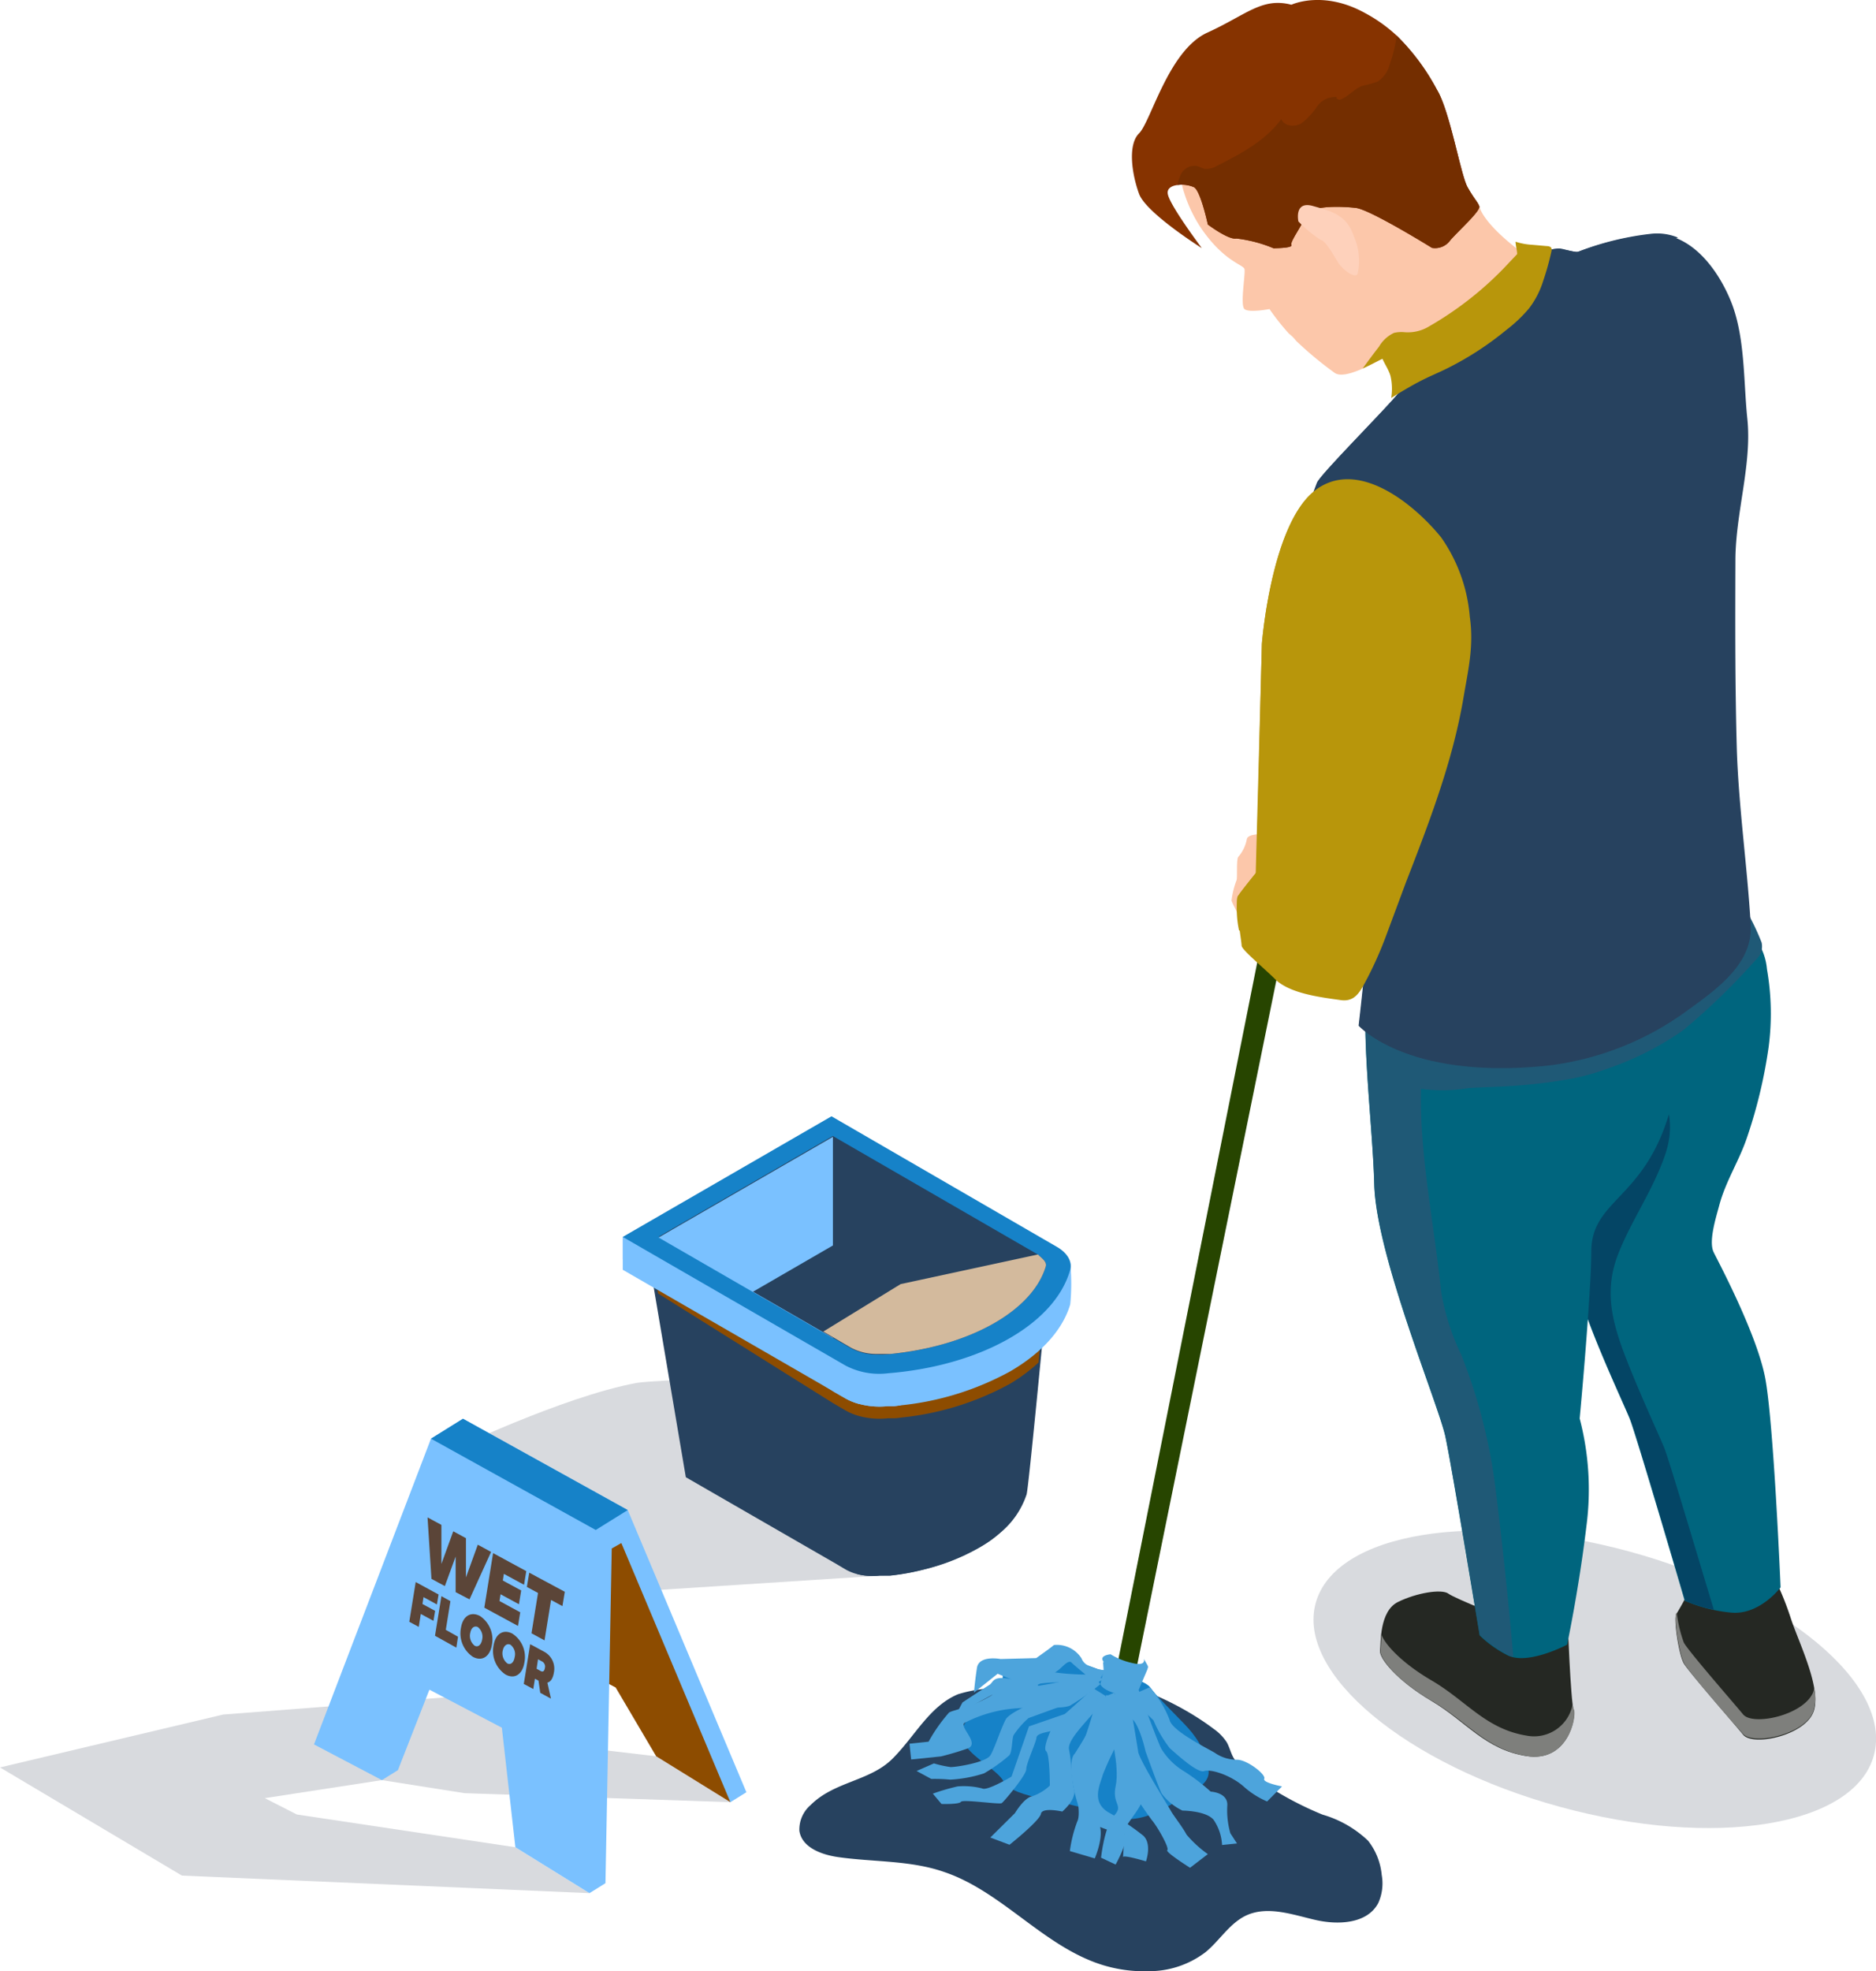 <svg xmlns="http://www.w3.org/2000/svg" viewBox="0 0 158.27 166.2"><defs><style>.cls-1{isolation:isolate;}.cls-2{fill:#d8dade;}.cls-3{fill:#27425f;}.cls-4{fill:#252823;}.cls-5{fill:#7e7f7c;}.cls-6{fill:#00657e;}.cls-7{fill:#044565;}.cls-8{fill:#1f5976;}.cls-9{fill:#fcc7aa;}.cls-10{fill:#b8960b;}.cls-11{fill:#863300;}.cls-12{fill:#274500;}.cls-13{fill:#1682c8;}.cls-14{fill:#4da4dc;}.cls-15{fill:#7ac1ff;}.cls-16{fill:#8d4c00;}.cls-17{fill:#5b4538;}.cls-18{fill:#d3ba9d;mix-blend-mode:multiply;}.cls-19{fill:#742e00;}.cls-20{fill:#fed1bb;}</style></defs><g class="cls-1"><g id="Layer_2" data-name="Layer 2"><g id="Layer_1-2" data-name="Layer 1"><path class="cls-2" d="M111,135.16c-1.63,5.93,7.6,13.62,20.6,17.18S156.46,154,158.09,148s-7.61-13.63-20.61-17.18S112.63,129.22,111,135.16Z"/><path class="cls-2" d="M69.24,115.82s-14.11.52-15.53.78c-6.28,1.16-16,5.85-16,5.85L53,134.22l21.7-1.4Z"/><polygon class="cls-2" points="41.91 142.78 18.83 144.56 0 149.02 15.35 158.14 49.73 159.62 43.48 155.75 25.05 152.99 22.34 151.61 32.22 150.09 39.19 151.19 61.62 151.95 55.36 148.08 48.2 147.24 41.91 142.78"/><path class="cls-3" d="M102.38,145.76a4.12,4.12,0,0,1,1.11,1.13c.24.42.34.9.58,1.32a4,4,0,0,0,1.16,1.17,28,28,0,0,0,6.35,3.62,9.3,9.3,0,0,1,3.84,2.2,5.49,5.49,0,0,1,1.15,2.89,4,4,0,0,1-.3,2.38c-.94,1.75-3.4,1.85-5.33,1.4s-4-1.2-5.8-.37c-1.41.66-2.24,2.12-3.44,3.1a7.87,7.87,0,0,1-4.8,1.6,11.89,11.89,0,0,1-4-.56c-4.91-1.58-8.38-6.17-13.26-7.81-2.87-1-6-.82-9-1.26-1.38-.21-3-.82-3.2-2.21a2.72,2.72,0,0,1,.95-2.17c2-2,5-2,6.91-3.91s3.1-4.41,5.52-5.43a11.47,11.47,0,0,1,5-.4,13.76,13.76,0,0,0,3.9-.23,7.54,7.54,0,0,1,2.88-.61C95.86,141.88,99.87,143.86,102.38,145.76Z"/><path class="cls-4" d="M149.52,132.68a25.4,25.4,0,0,1,1.55,3.73c.67,2.08,2.75,6.16,1.87,8.06s-5.07,2.78-5.88,1.79-4.57-5.28-5-6-.93-4-.6-4.23a23.15,23.15,0,0,0,1.66-3.3Z"/><path class="cls-4" d="M132.25,136.52s.26,6.93.51,7.63-.51,4.47-4,3.91-5.07-2.92-8-4.65-4.4-3.59-4.33-4.22-.07-3.34,1.51-4.12,3.7-1.12,4.26-.7,5.14,2.22,5.14,2.22Z"/><path class="cls-5" d="M152.94,142.75c-.88,1.9-5.07,2.78-5.88,1.8s-4.57-5.28-5-6.05a11.06,11.06,0,0,1-.6-2.53h0c-.33.19.21,3.46.6,4.23s4.15,5.07,5,6,5,.11,5.88-1.79a3.72,3.72,0,0,0,.12-2.08A1.9,1.9,0,0,1,152.94,142.75Z"/><path class="cls-5" d="M132.68,143.68a3.31,3.31,0,0,1-3.88,2.66c-3.45-.56-5.07-2.92-8-4.64-2.5-1.46-3.91-3-4.24-3.84-.06.59-.06,1.1-.09,1.33-.07.63,1.37,2.5,4.33,4.22s4.57,4.08,8,4.65,4.22-3.21,4-3.91C132.74,144.07,132.71,143.9,132.68,143.68Z"/><path class="cls-6" d="M150.22,133.84s-1.79,2.39-4.23,2.12a12.82,12.82,0,0,1-3.86-1s-4.08-13.94-4.64-15.34c-.4-1-2.34-5.13-3.53-8.38a14.38,14.38,0,0,1-1-3.44c-.09-1.4-.21-9.82-.22-16.87,0-5,0-9.27.22-9.94a1.24,1.24,0,0,1,.42-.52,23.6,23.6,0,0,1,5.42-3q1.78-.86,3.6-1.65c1-.44,2.06-1.17,3.1-.44a3.74,3.74,0,0,1,1,1.11c.58.89,1.06,1.84,1.66,2.73a5.08,5.08,0,0,1,.91,2.49,21.73,21.73,0,0,1,.14,6.59,41.59,41.59,0,0,1-1.8,7.54c-.66,2-1.81,3.72-2.36,5.77-.24.92-.95,3.09-.46,4,0,.07,3.64,6.75,4.35,10.67S150.22,133.84,150.22,133.84Z"/><path class="cls-7" d="M140.42,122.11c-.4-1-2.34-5.14-3.54-8.38-1-2.78-1.46-5.18-.36-8s3-5.48,4-8.48c.86-2.69.08-4.4-.87-6.84-.7-1.77-2.75-1.66-4.09-2.87-1.19-1.09-.31-3.21.57-4.4s3.2-2,4.55-2.7c1-.49,2-1,3-1.42A4.6,4.6,0,0,0,146,77.59a.7.7,0,0,0,0-.43,2.23,2.23,0,0,0-2.79-1.71,38.85,38.85,0,0,0-3.84,1.73,25.81,25.81,0,0,0-6,3.3A1.24,1.24,0,0,0,133,81c-.17.67-.23,5-.22,9.94,0,7,.13,15.47.22,16.87a14.38,14.38,0,0,0,1,3.44c1.19,3.25,3.13,7.4,3.53,8.38.56,1.4,4.64,15.34,4.64,15.34a11.69,11.69,0,0,0,2.42.75C143.44,131.94,140.85,123.2,140.42,122.11Z"/><path class="cls-6" d="M141.81,87a23.4,23.4,0,0,1-.94,6.7c-2.11,7.4-6.55,7.4-6.62,11.75,0,1.49-.14,3.62-.29,5.77-.29,4.14-.69,8.38-.69,8.38a23.59,23.59,0,0,1,.57,9.07c-.64,5.35-1.63,10-1.63,10s-2.77,1.47-4.55,1.06a1.93,1.93,0,0,1-.58-.22,9.71,9.71,0,0,1-2.25-1.62s-2.32-14.07-2.89-16.75-5.84-15.26-6-21.25-1.62-16,0-19.14c1-2,10.52-1.17,17.52-.3,4.18.53,7.46,1.08,7.46,1.08A15.27,15.27,0,0,1,141.81,87Z"/><path class="cls-8" d="M148.64,80c0,.42-.29.7-.68,1.12a57,57,0,0,1-5.63,5.47,4.92,4.92,0,0,1-.52.41,25.58,25.58,0,0,1-6.16,3.09,19.29,19.29,0,0,1-2.88.82,39.45,39.45,0,0,1-4.31.58c-1.53.14-3.06.16-4.58.25a13.16,13.16,0,0,1-4,.06c-.12,5.67,1.13,11.46,1.7,17.1a19.87,19.87,0,0,0,1.71,5.35,46.12,46.12,0,0,1,2.85,11q.9,7.2,1.53,14.44a1.93,1.93,0,0,1-.58-.22,9.71,9.71,0,0,1-2.25-1.62s-2.32-14.07-2.89-16.75-5.84-15.26-6-21.25-1.62-16,0-19.14c1-2,10.52-1.17,17.52-.3,1.52-1.32,6.86-3.75,10.55-5.35a2.37,2.37,0,0,0,.36.09c.55.09,1.48-.23,1.87.27.14.18.22.39.35.57a5.32,5.32,0,0,0,.47.48,4.05,4.05,0,0,1,.64,1,19.68,19.68,0,0,1,.91,2A1.52,1.52,0,0,1,148.64,80Z"/><path class="cls-9" d="M99.38,13.4a11.73,11.73,0,0,0,2,5.91c1.92,2.76,3.51,3,3.61,3.37s-.38,3.05,0,3.38,2.11,0,2.11,0a21,21,0,0,0,1.64,2.07,3.11,3.11,0,0,1,.61.61,30.85,30.85,0,0,0,3.28,2.72c1,.61,3.76-1.18,4.18-1.27a1.73,1.73,0,0,0,.75-.42L119.08,32s8.3-2.82,10.65-4.79a15.6,15.6,0,0,0,3.42-3.94s-2.25,0-5.25-2.36-3.1-3.55-3.1-3.55-17.31-7.5-18.48-6.92S99.38,13.4,99.38,13.4Z"/><path class="cls-10" d="M119.08,32l1.55-.55c.94-.34,1.81-.44,2.44-1.27a6.53,6.53,0,0,1,1.08-1,18.51,18.51,0,0,0,1.39-1.27,12,12,0,0,0,2.29-3.4,4.54,4.54,0,0,0,.43-3.36l-.81.85c-.29.31-.58.62-.88.92a28.28,28.28,0,0,1-3.85,3.23c-.67.47-1.37.92-2.09,1.33a3.45,3.45,0,0,1-2.13.53,2.72,2.72,0,0,0-.9.06,2.87,2.87,0,0,0-1.26,1.16c-.47.6-.92,1.22-1.38,1.84.85-.38,1.61-.83,1.82-.88a1.73,1.73,0,0,0,.75-.42Z"/><path class="cls-11" d="M124.8,17.39c.14.37-1.68,2-2.44,2.86a1.57,1.57,0,0,1-1.55.65s-5.21-3.23-6.42-3.37-3.9-.24-4.23.65-1.35,2.21-1.21,2.48-1.51.27-1.51.27a11.57,11.57,0,0,0-3.13-.82c-.66.14-2.41-1.18-2.41-1.18s-.6-2.81-1.16-3.14a2.55,2.55,0,0,0-1.39-.19c-.51.06-.94.3-.82.8.23,1,2.71,4.31,2.86,4.52-.28-.18-4.71-3-5.29-4.57s-1-4.12,0-5.11,2.48-7,5.76-8.49,4.6-3,7.09-2.35c0,0,2.67-1.27,6.23.71A12.71,12.71,0,0,1,117.83,3a18.67,18.67,0,0,1,3.4,4.57c1.09,1.78,2,7.18,2.58,8.21S124.66,17,124.8,17.39Z"/><path class="cls-3" d="M129.86,21.75s3.62.84.84,2.7a57.24,57.24,0,0,1-10.38,4.86c-.6,0-3.22.76-3.22.76s1.22,2.3,1.08,2.79-6.8,7.11-7.08,7.85l-.28.74s5.12,14.14,5.44,21.25-1.64,23.78-1.64,23.78,4.08,4.58,15.83,3.38a24.88,24.88,0,0,0,12-4.73c2.43-1.76,5.45-3.9,5.25-7.18-.29-4.9-1-9.75-1.17-14.69-.15-5.32-.14-10.65-.12-16,0-4,1.42-8.14,1-12-.33-3.2-.17-7-1.44-10-1.18-2.81-3.57-5.87-6.85-5.48a24.5,24.5,0,0,0-6,1.47C132.92,21.36,130.42,20.37,129.86,21.75Z"/><path class="cls-3" d="M128.45,24.89c-1,.9-2.25,1.43-3.31,2.23a19.78,19.78,0,0,1-4,1.92,21.79,21.79,0,0,1-4,1s1.22,2.3,1.08,2.79-6.8,7.11-7.08,7.85l-.28.74s5.12,14.14,5.44,21.25-1.64,23.78-1.64,23.78,1.76,2,6.24,3a55.52,55.52,0,0,1,.68-15.13c.78-3.85,1.72-7.45,1.86-11.38.07-1.8.75-3.64.84-5.5a22.48,22.48,0,0,0-.47-5.78,1.28,1.28,0,0,0-.14-.43,1.38,1.38,0,0,0-.61-.48l-2.79-1.5-.54-.29c-.54-.28-2.32-1.63-2.73-1a13.31,13.31,0,0,1-2.82-4.5,2.61,2.61,0,0,1,0-1.54,15.42,15.42,0,0,1,2.73-4.08c.94-1.22,2.07-2.29,3-3.51a17.88,17.88,0,0,1,1.4-2.23,20.74,20.74,0,0,1,2.54-1.69q2.56-1.72,5.11-3.47l-.26,0a11.44,11.44,0,0,1,2.54-2.38c1.12-.56,2.25-1.09,3.39-1.6,2.29-1,4.61-1.95,6.93-2.93a4.63,4.63,0,0,0-2.33-.31,24.5,24.5,0,0,0-6,1.47c-.36.16-1.27-.22-1.67-.24-1,0-1.45.5-2.23,1,.47-.28.69.6.61.89a3.56,3.56,0,0,1-.79,1.42A7,7,0,0,1,128.45,24.89Z"/><path class="cls-9" d="M106.76,70.35s-1.47-.12-1.57.4a3.14,3.14,0,0,1-.7,1.47c-.21.12-.08,1.81-.17,2a7.21,7.21,0,0,0-.42,1.69c0,.23,1.6,3.11,1.69,3.3a13.69,13.69,0,0,0,3.4-4C109.27,74.15,106.76,70.35,106.76,70.35Z"/><polygon class="cls-12" points="108.38 79.22 95.9 140.57 94.22 140.57 107.07 76.12 108.38 79.22"/><path class="cls-10" d="M106.46,54.26s.77-9.86,4.36-12.81,8.45,1,10.77,3.87A13.57,13.57,0,0,1,124,52c.35,2.47-.12,4.4-.53,6.81-.91,5.4-2.9,10.54-4.87,15.62L117,78.73a31.81,31.81,0,0,1-1.59,3.64c-.6,1.11-1,2.15-2.32,1.95-1.62-.23-4.2-.53-5.46-1.71-1-1-2.88-2.53-2.88-2.88s-.59-3.75-.31-4.18,1.55-2,1.55-2Z"/><path class="cls-13" d="M92.7,140.76s3.72.69,4.33,1.5.86,1,2.9,3.11,2,3.77,2,3.77.37,1-1.14,1.77-4.27,3.46-7.64,2.1-7.63-1.28-8.5-2.84-5.72-3.15-2.37-5.78,2.09-3.69,2.09-3.69l5.83-.85Z"/><path class="cls-14" d="M93.24,140.82s-1.66-.06-2-1a2.46,2.46,0,0,0-2.33-1.12c-.22.21-1.49,1.1-1.49,1.1l-3,.08s-1.83-.36-2,.75-.25,2.08-.25,2.08l2-1.59s1,.42,1.48.6a10.49,10.49,0,0,0,1.56.45c.33.06,1.81-1.18,2.07-1.35s.85-.92,1.11-.65S92.56,142,92.56,142Z"/><path class="cls-14" d="M93.7,139.48s-1,.08-.61.61,1.13,1.32,1.89,1.09,2.14-.22,1.83-.77l-.31-.55s.25.67-1,.35A5.69,5.69,0,0,1,93.7,139.48Z"/><path class="cls-14" d="M93.11,140.83,92.83,142s.12.43,1.21.76a2.81,2.81,0,0,0,2-.22l.79-1.85-3.77-.56Z"/><path class="cls-14" d="M97,142.26A9,9,0,0,1,98.67,145c.18,1,3.71,2.66,3.91,2.85a3.25,3.25,0,0,0,1.79.52c.85,0,2.46,1.26,2.29,1.6s1.5.65,1.5.65l-1.26,1.27a7.19,7.19,0,0,1-2-1.28c-1.09-.95-2.77-1.48-3.32-1.28s-2.34-1.45-2.89-1.93a10.55,10.55,0,0,1-1.38-2.36l-2.1-2Z"/><path class="cls-14" d="M94,142.72s.77,3.24.42,4a24.92,24.92,0,0,0-1.38,2.91c-.21.8-1,2.23.41,3.14a21.39,21.39,0,0,1,3,2c.76.7.23,2.17.23,2.17s-1.91-.58-1.93-.36.12-1.92.12-1.92-3.11-.6-3.66-1.81-1.24-4.33-.53-5a35.27,35.27,0,0,0,2.6-4.82Z"/><path class="cls-14" d="M92.19,141.14a44.11,44.11,0,0,1-4.58,1c-.22-.13-.72-2.13-2.64-.23s-4.44,2.19-4.9,2.48a13.67,13.67,0,0,0-1.73,2.46l-1.61.17.14,1.33,2.52-.26s1.09-.26,2.22-.66-.73-1.84-.23-2.17a11.17,11.17,0,0,1,4.1-1.2c1.89-.19,4,.08,4.79-.25A19.52,19.52,0,0,0,92.83,142Z"/><path class="cls-14" d="M96.07,142.5s1.69,4.64,1.94,5a5.68,5.68,0,0,0,1.89,1.85,16.65,16.65,0,0,1,2.24,1.71s1.49.06,1.4,1.2a7,7,0,0,0,.26,2.31l.56.86-1.26.13a4.15,4.15,0,0,0-.71-2.12c-.65-.78-2.63-.78-2.63-.78A4.79,4.79,0,0,1,98,151.22c-.35-.74-1.36-3.57-1.36-3.57s-.6-2.75-1.4-2.86-.24-2.31-.24-2.31Z"/><path class="cls-14" d="M93.29,143c-.64,1.33-3.32,3.5-3.1,4.52s.22,2.56.43,3.38-1,1.84-1,1.84-1.7-.39-1.8.19-2.65,2.61-2.65,2.61l-1.62-.61,2.08-2.06s.75-1.28,1.45-1.42a4,4,0,0,0,1.49-.9s0-2.65-.31-2.9.42-1.82.42-1.82l1.17-1.32,2.44-2.13Z"/><path class="cls-14" d="M94.11,143.4S92,147.6,92,149.09s-.51,3.52.46,4.34-.1,3.26-.1,3.26l-2.1-.62a11,11,0,0,1,.62-2.48c.39-.74-.23-3.23-.38-3.67a9,9,0,0,1,.9-3.1c.28-.5,1.26-3.95,1.26-3.95Z"/><path class="cls-14" d="M95.23,143s.69,3.95.79,4.68,2.57,4.64,2.76,5,1,1.38,1.32,2a9.6,9.6,0,0,0,1.8,1.65l-1.5,1.15s-2.12-1.33-1.92-1.49-.84-2-1.32-2.55a41.7,41.7,0,0,1-2.36-3.61c-.43-.7-1.51-6.9-1.51-6.9Z"/><path class="cls-14" d="M92.89,156.63s.28-2.67,1.11-3.56-.22-.91.13-2.52-.5-4.75-.5-4.75l.41-3.08s1.1-.16,1.19.31-.11,5.49.59,5.65.62,1.9.61,2.84-2,2.76-1.55,3.14-.76,2.55-.76,2.55Z"/><path class="cls-14" d="M92.5,143.26a3.88,3.88,0,0,1-2.5,2.43c-1.76.36-2.53.44-2.56.83s-.87,2.19-.86,2.66-1.87,2.72-2.07,2.85-3.29-.34-3.44-.11-1.64.18-1.64.18l-.73-.87a17.81,17.81,0,0,1,2.09-.61,6.3,6.3,0,0,1,2.07.17c.42.24,2.48-1,2.48-1l1.47-4.23,3.07-1.06,1.87-1.69.57-.44Z"/><path class="cls-14" d="M89.47,142.67s-4.19,1.46-4.63,2.32-.92,2.4-1.28,3-2.82,1-3.36,1a9.56,9.56,0,0,1-1.41-.31l-1.46.64,1.24.67a13.55,13.55,0,0,1,1.6.06,11.14,11.14,0,0,0,2.85-.53A13.35,13.35,0,0,0,85.15,148c.25-.31.21-1.25.35-1.68a7.19,7.19,0,0,1,1.27-1.46l2.45-.89,2.84-1.39-1.12-.42Z"/><path class="cls-14" d="M81.2,143.54s1.87-1.23,2.27-1.48.21-.88,2.17-.41,3.11-.79,3.3-.65a20.49,20.49,0,0,0,2.78.19l1.41.36-.77.46-2-.17s-2.93-.07-3.21.34a3.62,3.62,0,0,1-2,.94c-.28-.08-1.49-.2-1.49-.2l-3,1.64Z"/><polygon class="cls-15" points="39.06 119.62 37.71 120.46 44.1 142.42 45.45 141.58 46.33 137.79 53.29 141.44 61.62 151.95 62.97 151.11 52.96 127.32 39.06 119.62"/><polygon class="cls-16" points="51.61 130.56 38.37 139.41 44.1 142.42 44.98 138.63 51.94 142.28 55.36 148.08 61.62 151.95 52.42 130.1 51.61 130.56"/><polygon class="cls-15" points="37.71 120.46 36.36 121.3 32.22 150.09 33.57 149.25 36.73 141.18 43.69 144.83 49.73 159.62 51.08 158.78 51.61 130.56 37.71 120.46"/><polygon class="cls-15" points="36.36 121.3 26.49 147.08 32.22 150.09 35.38 142.02 42.34 145.67 43.48 155.75 49.73 159.62 50.26 129 36.36 121.3"/><polygon class="cls-13" points="39.06 119.62 36.36 121.3 50.26 129 52.96 127.32 39.06 119.62"/><path class="cls-17" d="M38.44,134.24l0-3-.91,2.49-1.13-.61-.33-5.18,1.17.63v3.29l1-2.75,1.07.58V133l1-2.76,1.12.61-1.82,4Z"/><path class="cls-17" d="M42.51,132.7l-.09.56,1.55.84-.19,1.16-1.55-.84-.09.57,1.75.95-.19,1.15-2.84-1.54.74-4.6,2.8,1.52-.19,1.15Z"/><path class="cls-17" d="M46.49,134.9l-.55,3.41-1.1-.6.55-3.4-.94-.51.2-1.2,3,1.61-.2,1.21Z"/><path class="cls-17" d="M35.73,134.66l-.09.58,1.07.58-.14.84-1.07-.58-.17,1.09-.8-.43.54-3.35L37,134.44l-.14.84Z"/><path class="cls-17" d="M38.64,138l-.14.92-1.8-1,.54-3.34L38,135l-.39,2.42Z"/><path class="cls-17" d="M41.5,138.69c-.17,1-.84,1.42-1.61,1a2.38,2.38,0,0,1-1-2.44c.16-1,.83-1.4,1.6-1A2.38,2.38,0,0,1,41.5,138.69Zm-1.83-1a1.06,1.06,0,0,0,.38,1.07c.28.15.55-.07.63-.53a1.05,1.05,0,0,0-.37-1.05C40,137.05,39.74,137.25,39.67,137.71Z"/><path class="cls-17" d="M44.24,140.18c-.16,1-.83,1.43-1.6,1a2.38,2.38,0,0,1-1-2.44c.16-1,.83-1.4,1.59-1A2.35,2.35,0,0,1,44.24,140.18Zm-1.83-1a1.08,1.08,0,0,0,.39,1.07c.28.15.55-.07.62-.53a1,1,0,0,0-.36-1.05C42.78,138.54,42.49,138.74,42.41,139.2Z"/><path class="cls-17" d="M45.43,141.7l-.3-.16-.14.87-.8-.43.54-3.35,1.17.63a1.62,1.62,0,0,1,.83,1.76c-.08.49-.27.78-.55.85l.3,1.35-.9-.49Zm.2-.8c.18.09.3,0,.34-.26a.49.49,0,0,0-.21-.54l-.37-.2-.12.8Z"/><path class="cls-3" d="M54.56,105.05l3.3,19.5,12.64,7.28.86.51a4,4,0,0,0,.92.37h0a5.15,5.15,0,0,0,1.89.13l.44,0,.45,0a19.58,19.58,0,0,0,7.42-2.31,8.33,8.33,0,0,0,4.08-4.54c.18-.61,1.64-16.07,1.64-16.07l-9.47-.53-6.87-.39Z"/><path class="cls-3" d="M71.91,112.83l.42,19.89a5.15,5.15,0,0,0,1.89.13l.44,0,.45,0a20.29,20.29,0,0,0,2.81-.51,17.8,17.8,0,0,0,4.61-1.8,11.7,11.7,0,0,0,1.85-1.3,7.07,7.07,0,0,0,2.23-3.24c.18-.61,1.64-16.07,1.64-16.07l-2.48-.14-7-.39-2.43,1.24Z"/><path class="cls-3" d="M76,105.64l.35,4.92,1.57,21.7a17.8,17.8,0,0,0,4.61-1.8,11.7,11.7,0,0,0,1.85-1.3l1.39-19.45.1-1.47Z"/><path class="cls-16" d="M87.62,114.88c.34-3.46.63-6.53.63-6.53l-9.47-.53-6.87-.39-6-1.34-11-.64.61,3.61,14.77,9.25,1.08.63a4.93,4.93,0,0,0,1.14.46,6.61,6.61,0,0,0,2.41.18l.55,0a5.32,5.32,0,0,0,.56-.06,24.11,24.11,0,0,0,9.22-2.87A14.72,14.72,0,0,0,87.62,114.88Z"/><path class="cls-15" d="M52.54,104.28v1.91l17.72,11.1,1.08.62a4.93,4.93,0,0,0,1.14.46,6.61,6.61,0,0,0,2.41.19l.55,0,.56-.07a24.29,24.29,0,0,0,9.22-2.86c2.6-1.51,4.42-3.46,5.07-5.65a17.32,17.32,0,0,0,0-3.45l-17.84-1Z"/><path class="cls-15" d="M52.54,104.28v2.78l18.8,10.85a4.93,4.93,0,0,0,1.14.46V105.44Z"/><path class="cls-15" d="M70.26,109.85v7.44l1.08.62a4.93,4.93,0,0,0,1.14.46,6.61,6.61,0,0,0,2.41.19l.55,0,.56-.07v-8.59Z"/><path class="cls-13" d="M70.15,94.12l19,11c.93.53,1.35,1.3,1.12,2h0C89,111.54,83,115,75.44,115.74l-.55.05a6.1,6.1,0,0,1-3.55-.65l-18.8-10.85Z"/><path class="cls-3" d="M88.23,106.77c-1.12,3.75-6.39,6.72-13.12,7.39l-.5,0-.56,0a4.58,4.58,0,0,1-2.24-.52l-2.35-1.37-13.89-8,14.69-8.49,17.31,10C87.76,106,88.35,106.34,88.23,106.77Z"/><polygon class="cls-15" points="70.27 95.85 70.27 112.83 55.56 104.34 70.27 95.85"/><path class="cls-3" d="M74.61,114.21a5.44,5.44,0,0,1-.57,0,4.55,4.55,0,0,1-2.24-.53l-8.27-4.77,6.74-3.9,12.38,7.15a23.34,23.34,0,0,1-7.53,2Z"/><path class="cls-10" d="M114.46,40.49c-1.39.13-2.49,0-3.64,1-3.59,2.95-4.36,12.81-4.36,12.81l-.52,19.34s-1.26,1.53-1.55,2a9.07,9.07,0,0,0,.14,2.81,6.89,6.89,0,0,0,2.79-.47c2.42-.8,1.45-2.89,1.26-4.74-.27-2.8-.37-5.62-.37-8.43a94.44,94.44,0,0,1,1.5-16.79C110.29,44.68,112.22,42.73,114.46,40.49Z"/><path class="cls-18" d="M88.23,106.77c-1.12,3.75-6.39,6.72-13.12,7.39l-.5,0-.56,0a4.58,4.58,0,0,1-2.24-.52l-2.35-1.37,6.52-4,11.59-2.5C87.76,106,88.35,106.34,88.23,106.77Z"/><path class="cls-19" d="M124.8,17.39c.14.37-1.68,2-2.44,2.86a1.57,1.57,0,0,1-1.55.65s-5.21-3.23-6.42-3.37-3.9-.24-4.23.65-1.35,2.21-1.21,2.48-1.51.27-1.51.27a11.57,11.57,0,0,0-3.13-.82c-.66.14-2.41-1.18-2.41-1.18s-.6-2.81-1.16-3.14a2.55,2.55,0,0,0-1.39-.19,2.67,2.67,0,0,1,.2-.72A1.29,1.29,0,0,1,101,14c.21.06.4.19.61.23a1.71,1.71,0,0,0,1.1-.27c2-1,4.06-2.11,5.39-3.92.23.62,1.14.7,1.71.35A6,6,0,0,0,111.1,9a1.87,1.87,0,0,1,1.71-.82c-.18.07.11.28.29.21.67-.26,1.15-.9,1.83-1.15a11.34,11.34,0,0,0,1.3-.36,2.4,2.4,0,0,0,1-1.42A11.65,11.65,0,0,0,117.83,3a18.67,18.67,0,0,1,3.4,4.57c1.09,1.78,2,7.18,2.58,8.21S124.66,17,124.8,17.39Z"/><path class="cls-20" d="M109.54,18.67s-.39-1.76,1.23-1.3,2.85.76,3.45,2.56a5.05,5.05,0,0,1,.32,3.14c-.14.46-1.23-.24-1.69-1s-1.06-1.8-1.41-1.83A10.5,10.5,0,0,1,109.54,18.67Z"/><path class="cls-10" d="M130.9,21.05a.28.28,0,0,1,0,.09,23,23,0,0,1-.71,2.55A7.42,7.42,0,0,1,129,26a12,12,0,0,1-1.93,1.83,26.12,26.12,0,0,1-5.1,3.29c-.57.28-1.15.52-1.72.8-1,.48-1.94,1.06-2.88,1.63a4.79,4.79,0,0,0-.06-1.85c-.19-.66-.66-1.22-.84-1.89,1.08-.58,2.19-1.12,3.31-1.62a41,41,0,0,0,3.78-1.82,17.32,17.32,0,0,0,2.62-2.15,7.13,7.13,0,0,0,1.49-1.66A2.46,2.46,0,0,0,128,21.5c0-.37-.12-.73-.14-1.12a5.58,5.58,0,0,0,1.4.26l1.25.11c.15,0,.33.05.38.19A.41.41,0,0,1,130.9,21.05Z"/></g></g></g></svg>